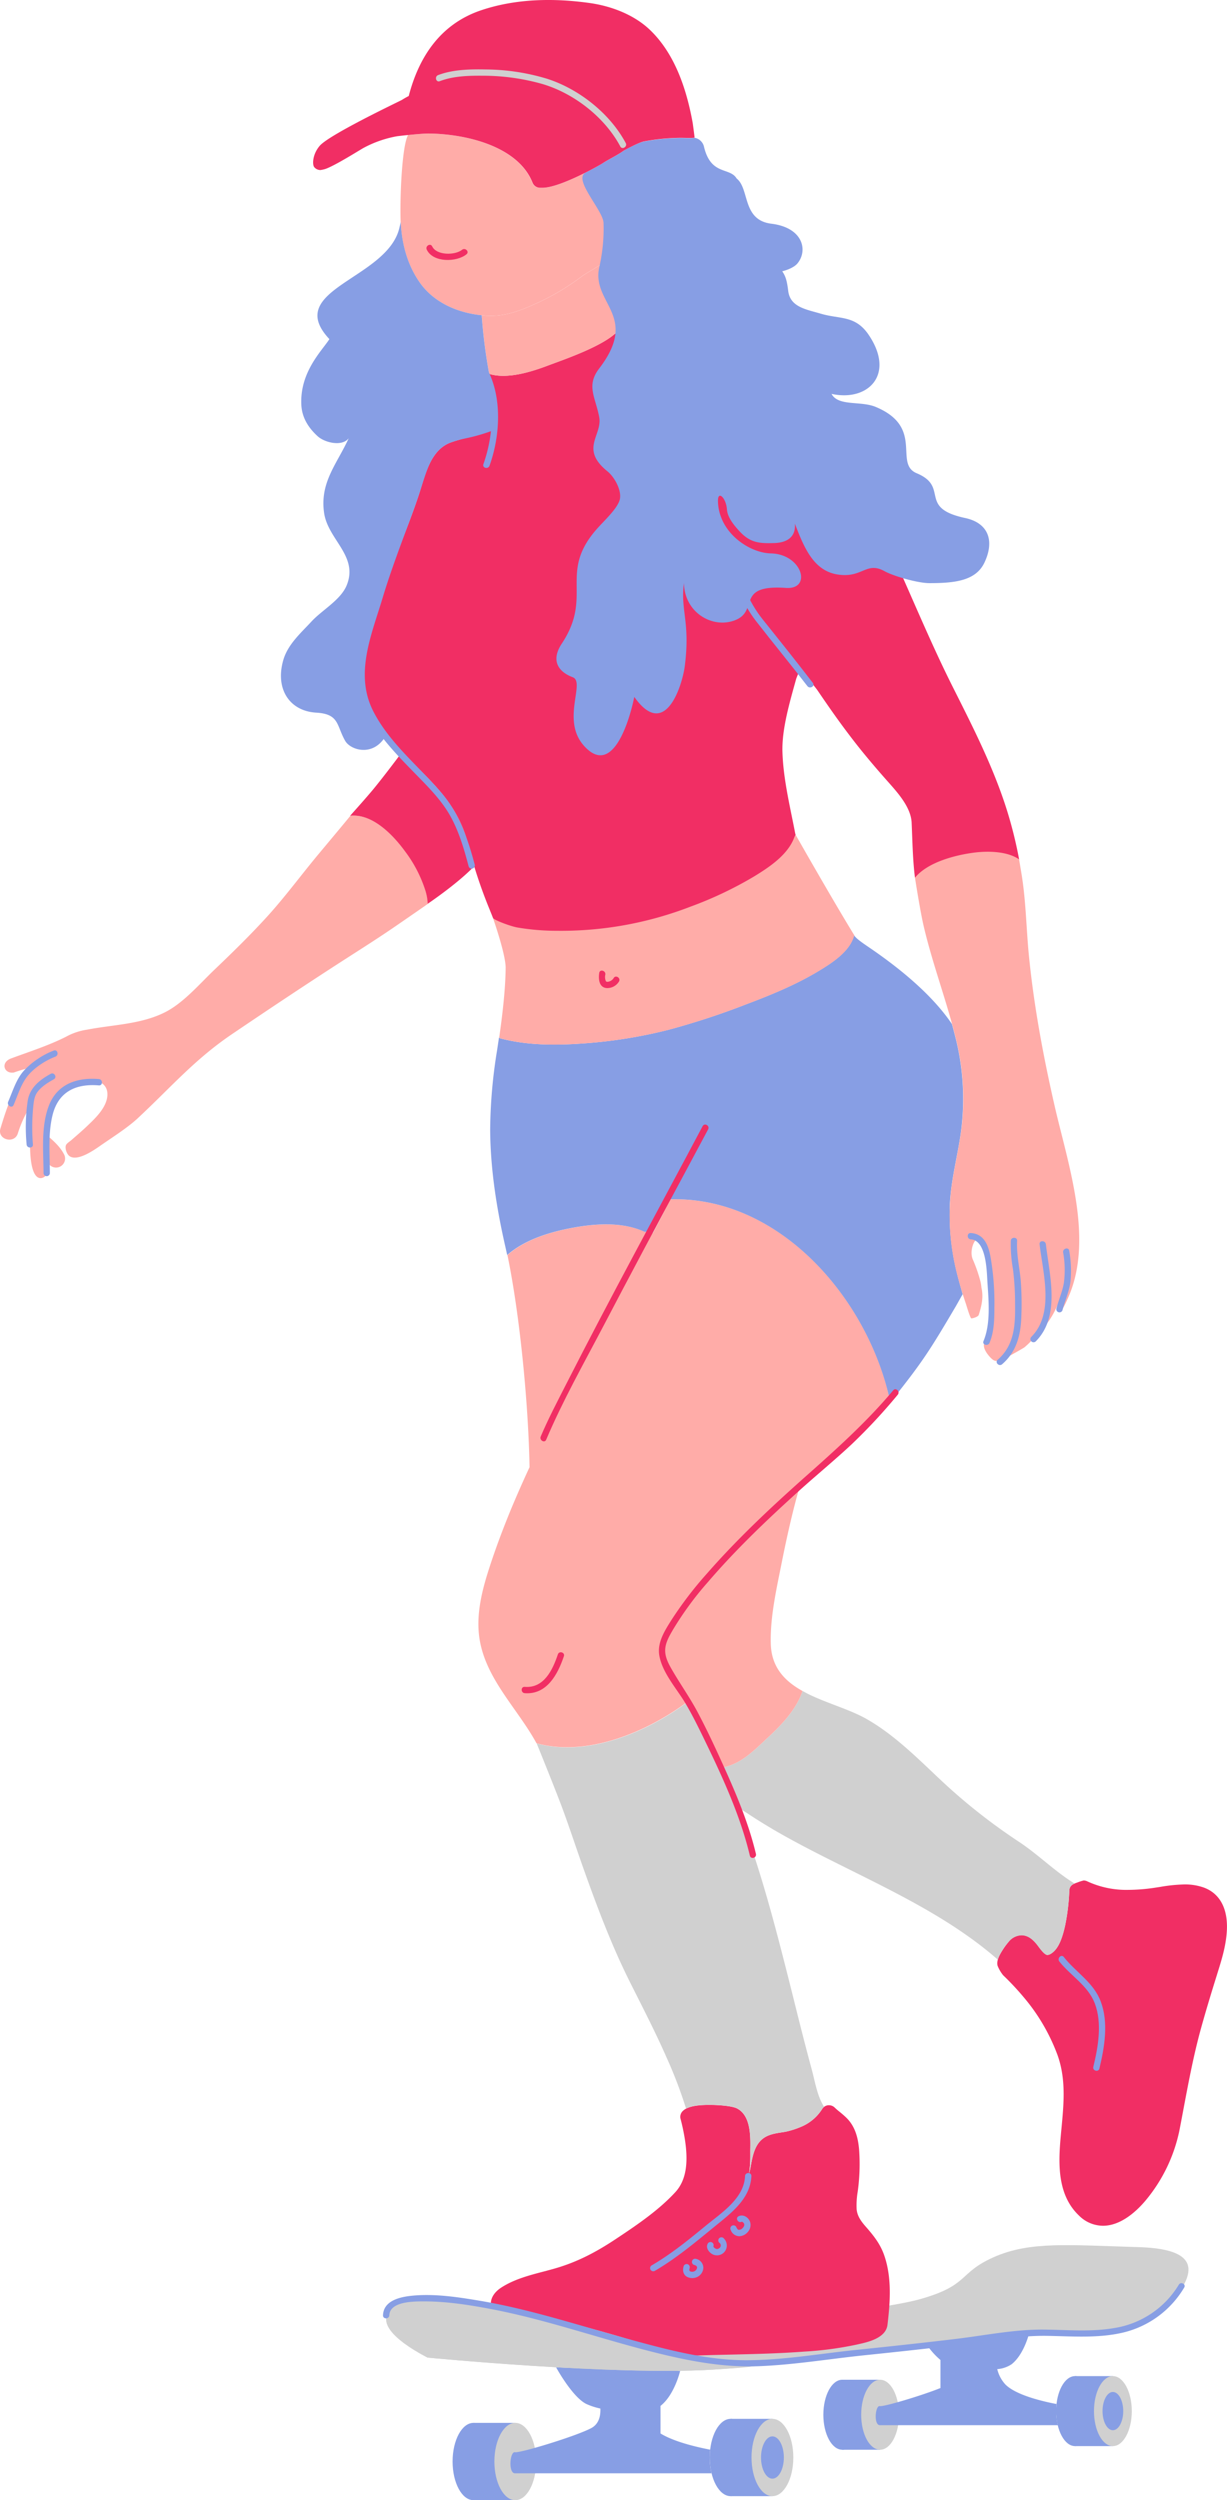 <svg xmlns="http://www.w3.org/2000/svg" width="530.1" height="1080" viewBox="0 0 530.1 1080"><g id="Layer_2" data-name="Layer 2"><g id="Skating01_294351306"><g id="Skating01_294351306-2" data-name="Skating01_294351306"><ellipse cx="363.88" cy="1043.09" rx="8.17" ry="15.12" fill="#879ee4"/><path d="M363.88 1027.97h16.35v30.24H363.88z" fill="#879ee4"/><ellipse cx="380.23" cy="1043.09" rx="8.17" ry="15.12" fill="#d0d0d0"/><ellipse cx="464.45" cy="1041.52" rx="8.17" ry="15.12" fill="#879ee4"/><path d="M464.45 1026.4h16.35v30.24H464.45z" fill="#879ee4"/><ellipse cx="480.8" cy="1041.52" rx="8.17" ry="15.12" fill="#d0d0d0"/><path d="M485.27 1041.52c0 4.56-2 8.26-4.47 8.26s-4.47-3.7-4.47-8.26 2-8.27 4.47-8.27S485.27 1037 485.27 1041.52z" fill="#879ee4"/><path d="M456.45 1038.46c-5.6-1.06-17.57-3.78-22.17-8.53a15 15 0 0 1-3.44-6.54 13 13 0 0 0 6.19-2.1c5.08-4 7.31-12.25 7.63-13.49-12.1 1-27.65 2.91-44.27 5.05a32.48 32.48.0 0 0 5.92 6.59v12.11c-8.41 3.37-24.5 8.14-26.19 7.81-2-.4-2.73 8.24.0 8.24H457a26.56 26.56.0 0 1-.69-6.08A27.55 27.55.0 0 1 456.45 1038.46z" fill="#879ee4"/><ellipse cx="204.56" cy="1063.3" rx="9.03" ry="16.7" fill="#879ee4"/><path d="M204.56 1046.6h18.06v33.4H204.56z" fill="#879ee4"/><ellipse cx="222.62" cy="1063.3" rx="9.03" ry="16.7" fill="#d0d0d0"/><ellipse cx="315.66" cy="1061.56" rx="9.03" ry="16.7" fill="#879ee4"/><path d="M315.66 1044.86h18.06v33.4H315.66z" fill="#879ee4"/><ellipse cx="333.71" cy="1061.56" rx="9.03" ry="16.7" fill="#d0d0d0"/><path d="M338.65 1061.56c0 5-2.21 9.14-4.94 9.14s-4.93-4.09-4.93-9.14 2.21-9.13 4.93-9.13S338.65 1056.52 338.65 1061.56z" fill="#879ee4"/><path d="M306.63 1061.56a31.06 31.06.0 0 1 .18-3.38c-5.18-1-15.31-3.25-21.45-7v-11.91c6.08-4.77 8.48-15.08 8.48-15.08l-53.58-1.56s6.93 12.74 13 15.78a28.92 28.92.0 0 0 6.12 2c.13 3-.53 6.64-3.95 8.46-6.5 3.47-30.74 10.84-32.94 10.41s-3 9.11.0 9.11H307.4A29.18 29.18.0 0 1 306.63 1061.56z" fill="#879ee4"/><path d="M184.72 1018.4s80.69 7.81 123.2 5.21 133.61-18.22 156.17-16.49 37.3-5.2 43.38-13.88 14.75-21.69-15.62-22.56S445 968.08 429.38 975s-10.41 12.15-32.1 18.22S281 1008 267.15 1008.86s-21.42-6-46.85-11.87c-24.51-5.66-42.91-5.13-50.32.0C157.83 1005.39 184.72 1018.4 184.72 1018.4z" fill="#d0d0d0"/><path d="M382 974.2c-1.74-5-4.69-8.63-8.08-12.49-2.09-2.4-3.55-4.56-3.82-7.32a34.83 34.83.0 0 1 .45-7.63c.2-1.45.39-3 .5-4.45a85.74 85.74.0 0 0 .09-13.93c-.38-4.13-1.33-9.39-5.29-13.39-1-1-1.95-1.79-2.91-2.59a30.06 30.06.0 0 1-2.33-2 3.48 3.48.0 0 0-2.45-1 2.55 2.55.0 0 0-.39.0 3.42 3.42.0 0 0-2.55 1.6 19.63 19.63.0 0 1-8.57 7.47 37.48 37.48.0 0 1-6.36 2.18c-.74.19-1.67.34-2.66.49-2.51.39-5.34.83-7.62 2.39-3.91 2.68-4.83 7.68-5.58 11.7a29 29 0 0 1-.84 3.73v.09a52.23 52.23.0 0 0 .55-8.23c0-.59.0-1.32.0-2.1.1-5.86.26-14.71-5.61-17.87-2.35-1.27-8.94-1.6-12.09-1.6-7.87.0-10.34 1.53-11.51 2.69a3.46 3.46.0 0 0-.91 3.35 89.18 89.18.0 0 1 1.85 8.75c1.69 10.74.38 18-4.12 22.92-7 7.57-15.69 13.59-25.54 20.12-9 6-16.68 9.8-24.78 12.32-2.06.65-4.23 1.21-6.52 1.82-6.32 1.65-12.85 3.37-18.37 6.95-2.8 1.83-4.39 4.2-4.47 6.7a6.79 6.79.0 0 0 3.07 5.75c5.33 4 12.23 6.53 18.32 8.78l1.11.42a137 137 0 0 0 39.67 8.1c2.37.13 4.84.2 7.55.2 4.66.0 9.35-.2 13.88-.4 2.31-.1 4.69-.2 7-.27 4.25-.14 8.57-.24 12.75-.33 10.51-.25 21.37-.5 32.09-1.31a148.79 148.79.0 0 0 22.52-3l.76-.17c4.24-.94 12.12-2.69 12.65-8.58C384.55 994.66 385.39 983.9 382 974.2z" fill="#f12e64"/><path d="M520.08 815.36a24.23 24.23.0 0 0-8.4-1.35 69.32 69.32.0 0 0-10.48 1.08l-2.83.43a78.26 78.26.0 0 1-10.84.84 40.16 40.16.0 0 1-17.86-3.71 3.48 3.48.0 0 0-1.51-.35 19.68 19.68.0 0 0-2.74.89c-2 .64-3.35 1.47-3.44 3.31a92.07 92.07.0 0 1-1.84 15.41c-1 4.37-2.52 9.67-5.87 11.85a3.55 3.55.0 0 1-1.7.68c-1.22.0-3-2.4-4.07-3.84-1.62-2.18-3.9-4.68-7.16-4.68a7.42 7.42.0 0 0-5.53 2.8 35 35 0 0 0-2.7 3.7c-1.91 3-2.53 4.92-2.14 6.68a15.87 15.87.0 0 0 2.41 4.14 119.13 119.13.0 0 1 8.86 9.46 83.37 83.37.0 0 1 14.56 24.81c3.8 10.43 2.82 20.92 1.78 32l-.08.82c-1.13 12-2.53 27 7.6 36.67a14.78 14.78.0 0 0 10.42 4.46c8.1.0 15.05-6.89 18.48-11a69.11 69.11.0 0 0 14.51-30c.62-3.19 1.23-6.41 1.81-9.53 2.14-11.35 4.34-23.09 7.47-34.46 2.34-8.47 4.92-16.86 6.91-23.23l.22-.73c1.7-5.42 3.46-11 4-16.95C530.92 825.25 527.42 818.06 520.08 815.36z" fill="#f12e64"/><path d="M252.44 808.19c5.84 16.36 12 32.65 19.81 48.2 5.34 10.67 10.83 21.24 15.63 32.17a193.33 193.33.0 0 1 8.52 22.3 16.53 16.53.0 0 1 6.57-1.52 47.45 47.45.0 0 1 7.35.0c3.1.19 6.64.62 8.23 1.48 5.87 3.16 5.71 12 5.61 17.87.0.78.0 1.51.0 2.1a52.23 52.23.0 0 1-.55 8.23v-.09a29 29 0 0 0 .84-3.73c.75-4 1.67-9 5.58-11.7 2.28-1.56 5.11-2 7.62-2.39 1-.15 1.92-.3 2.66-.49a37.48 37.48.0 0 0 6.36-2.18 19.63 19.63.0 0 0 8.57-7.47 3.68 3.68.0 0 1 .72-.8l.06-.09c-3-4.74-3.91-10.92-5.32-16.15-2.81-10.34-5.42-20.74-8-31.13-6.57-26.13-13.18-52.72-22.83-78v0c-2.38-6.23-4.94-12.37-7.73-18.41-2.56-6-14.44-34.72-14.86-31.36-17.41 13.09-43.35 24.14-65.42 18.06v0c1.09 2.68 7.68 18.95 10.83 27.31C246.09 789.52 249.12 798.91 252.44 808.19z" fill="#d0d0d0"/><path d="M464.08 813.51c-8.41-5.17-15.54-12.41-23.77-17.85a252.44 252.44.0 0 1-34-26.85C396.23 759.33 386 749 373.8 742.22c-7.13-3.93-16.61-6.5-24.64-10.47.0.0-2.45-1.32-2.46-1.3-2.52 7.76-8.86 14.47-14.92 20.08-5.62 5.21-11.18 11.1-18.89 12.82a3.68 3.68.0 0 1-2 .19c.31.75.46 1.11 1.17 2.79 1.75 4.12 3.65 8.18 5.33 12.34a18.54 18.54.0 0 0 5.21 4.43c3.85 2.6 7.79 5 11.81 7.39 31.61 18.39 68.78 31.57 96.66 56a15.56 15.56.0 0 1 2-4 15.4 15.4.0 0 1 2.15-3c.24-.31.44-.55.56-.68a7.42 7.42.0 0 1 5.53-2.8c3.26.0 5.54 2.5 7.16 4.68 1.06 1.44 2.85 3.84 4.07 3.84a3.55 3.55.0 0 0 1.7-.68c3.35-2.18 4.9-7.48 5.87-11.85A92.07 92.07.0 0 0 462 816.5a3.18 3.18.0 0 1 2.2-2.83C464.11 813.58 464.07 813.51 464.08 813.51z" fill="#d0d0d0"/><path d="M289.63 518.07c-2.43 4.77-4.92 9.56-7.52 14.48.0.0-3.58-.47-3.73-.54-9.72-4.35-21.38-3.46-31.57-1.52-9.53 1.82-20.08 5.1-27.58 11.65 5.44 26.31 9.08 64.77 9.55 91.63a1.35 1.35.0 0 1-.15.32q-4.17 9-8 18.19c-3.55 8.67-6.85 17.46-9.68 26.39-3.17 10-5.6 20.63-3.45 31.11 3.39 16.52 16.4 28.79 24.28 43.25v0 0c22.07 6.08 48-5 65.42-18.06.38-3 9.79 19.35 13.69 28.57a3.68 3.68.0 0 0 2-.19c7.71-1.72 13.27-7.61 18.89-12.82 6.06-5.61 12.4-12.32 14.92-20.08-7.63-4.25-13.43-10.17-13.7-20.43-.32-12 2.72-24.71 5-36.38 2-9.92 4.74-22.24 7.64-31.94 1.29-1.13 2.61-2.25 3.7-3.27 10.94-10.23 23.84-23.53 35.23-33.26C375.3 561.45 337.26 516.72 289.63 518.07z" fill="#ffaca8"/><path d="M413.59 550.61a104 104 0 0 1-3.3-26.8c0-.61.0-1.24.0-1.89a1.77 1.77.0 0 1 0-.23v-.13c.09-2.16.24-4.33.49-6.49.78-7 2.31-13.83 3.53-20.74.0-.2.07-.39.1-.59.39-2.27.75-4.53 1-6.82a107.86 107.86.0 0 0-2.82-39.55q-.63-2.49-1.32-5c-5.64-8.37-15.53-18.95-33.16-31.3-4-2.82-8-5.24-9.14-7.09-1.73 6.94-9.43 11.88-15.06 15.3-9.88 6-20.72 10.45-31.51 14.52a328.62 328.62.0 0 1-33.5 11 208.2 208.2.0 0 1-37.31 5.95c-11.71.82-23.85.82-35.29-2.17a1.54 1.54.0 0 1-.72-.41l-.81 5.43a220.3 220.3.0 0 0-3 34.49c.11 16.95 2.76 33.75 6.51 50.25.29 1.26.56 2.52.84 3.79 7.5-6.55 18.05-9.83 27.58-11.65 10.19-1.94 21.85-2.83 31.57 1.52.15.07 3.73.54 3.73.54 2.6-4.92 5.09-9.71 7.52-14.48 47.63-1.35 85.67 43.38 95 87.1a14.24 14.24.0 0 0 1.85-1.61c12.56-15.68 16.25-21.77 26.61-39.34.15-.25 1.58-2.82 2.92-5.14C415.11 556.28 414.3 553.46 413.59 550.61z" fill="#879ee4"/><path d="M215.67 448.18a1.54 1.54.0 0 0 .72.41c11.44 3 23.58 3 35.29 2.17A208.2 208.2.0 0 0 289 444.81a328.62 328.62.0 0 0 33.5-11c10.79-4.07 21.63-8.52 31.51-14.52 5.63-3.42 13.33-8.36 15.06-15.3-7.17-11.68-18.52-31.4-25.29-43.31-3.78 7.88-13.28 8.83-20.52 13.16-17.41 10.42-35.14 16.47-55.24 19.6-12 1.86-24.06 4.06-36.15 3.18-5.06-.37-13.63 2.27-18.89-.07 1.69 4.88 5.3 16 5.48 21.18C218.42 427.12 217 438.94 215.67 448.18z" fill="#ffaca8"/><path d="M417.31 365.83c-7.13 1.23-19.24 5.33-22 13.37.8 5.18 2.52 15.6 3.74 20.83 3.73 16 9.59 31.4 13.6 47.34a107.86 107.86.0 0 1 2.82 39.55c-1.16 9.45-3.6 18.69-4.66 28.15a99.51 99.51.0 0 0 2.75 35.54c1.08 4.32 2.37 8.58 3.8 12.78.23.68 1.81 6.16 2.32 6.12.8-.06 2.9-.68 3.17-1.53 1.15-3.7 2.15-7.47 1.16-11.74a18.47 18.47.0 0 0-.44-2.73 63.65 63.65.0 0 0-3.33-9.56c-1.54-3.74.78-9.44 2.82-9 7 1.44 4.89 22.28 4.87 22.32.19 3.12.27 18-2.48 22.43-1.22 2 .65 4.76 2.24 6.49 1.19 1.3 2 1.77 3 1.69.0.0.0-.08.07-.08a8 8 0 0 0 2.22-.37c1.87-1 7.83-4.27 9.61-5.42a35.94 35.94.0 0 0 7.3-8.39 7.47 7.47.0 0 1 2.26-1.67 35.73 35.73.0 0 0 4.95-8.82c.19-.52.09-1 0 0-.25 2.66-.05 7.39 4-1.76 11.87-25.33.35-58.25-5.45-83.57-5-21.91-9.14-44.07-11.27-66.46-1-11-1.2-22.07-2.92-33-.45-2.8-1.17-7-1.18-7.07C438.15 363 423.91 364.69 417.31 365.83z" fill="#ffaca8"/><path d="M184.84 390.41a21.48 21.48.0 0 0-1-5.74 56.77 56.77.0 0 0-8.72-16.83c-5.25-7.21-14.13-16.45-23.73-15.45-4.61 5.6-9.27 11.15-13.91 16.72-7.35 8.83-14.24 18.21-21.93 26.68-7.37 8.11-15.19 15.73-23.05 23.24-6.59 6.3-13.41 14.38-21.44 18.35-10.39 5.14-22.31 5.24-33.37 7.39a27 27 0 0 0-9.19 3.08c-7.39 3.75-16 6.5-23.74 9.37C.05 459 1.78 464 6 463.29a71.08 71.08.0 0 1 8.28-2.4C6.52 466.71 2.85 478.77.19 487.48c-1.47 4.82 6.06 6.88 7.53 2.08a51.13 51.13.0 0 1 3.76-8.95c.49 5.28 1.37 11.5 1.54 16.21.57 15.78 6.1 11.87 6.57 11.15.78-1.19 1-3.56.95-6.07.1.18.21.34.31.52a3.9 3.9.0 0 0 6.74-3.94c-1.78-3.36-4.71-5.88-7.55-8.31-.09-.08-.19-.14-.28-.21-.07-4 .24-8.52 1.86-11.78 3.05-6.13 9.06-9.72 15-11.28 4-1 9.48.34 9.77 5.34.33 5.71-5.29 10.87-8.76 14.19-2.22 2.12-4.55 4.09-6.85 6.11-.62.54-1.89 1.29-2.26 2.09-.59 1.29.29 3.93 1.54 4.8 3.45 2.4 10.66-2.7 13.21-4.47 4.9-3.42 11.76-7.74 16.19-11.86 14.44-13.45 24.59-25.44 40.85-36.44S132.55 425 149 414.41c7.79-5 15.08-9.62 22.72-14.89 3.43-2.36 12.11-8.34 15.5-10.75h0C186.37 389.36 185.58 389.91 184.84 390.41z" fill="#ffaca8"/><path d="M435.21 350.59c-5.81-18.73-14.68-36.14-23.46-53.6-10.2-20.28-18.69-41.35-28.21-62-9-19.51-18.41-38.62-33.85-53.88-7.35-8.95-60.57-4.9-72.42-15-1.89-1.61-9.22-21.88-9.4-24.29-4.89 7-24.22 13.45-31.19 16.09-6.61 2.5-17.47 6.08-25.32 3.58a33.62 33.62.0 0 1 1.1 23.76c-5.38 2.81-12 3.84-17.59 5.82-9.21 3.26-11.3 14.78-14.07 23.08-7 21-17 41.1-22.37 62.63-2.24 9-3.21 18.32-.06 27.18 3.26 9.2 10.24 16.4 17.15 23 11.67 11.17 22.68 21.27 26.66 37.58a207.66 207.66.0 0 0 9.33 28.29c.48 1.22 1 2.44 1.46 3.67.29.86 7.27 3.54 10.52 4.14a101.39 101.39.0 0 0 17 1.43 155 155 0 0 0 57.72-10.39 163.58 163.58.0 0 0 27.66-13.13c6.27-3.84 13.84-8.84 16.92-15.91.07-.16.74-1.71.93-2 0-.09-.16-.59-.17-.65-2.21-11.59-5.15-23.33-5.51-35.18-.3-9.86 3.12-21.41 5.94-31.59a41.51 41.51.0 0 1 1.76-4.08c1.85 2.46 6 6.95 7.54 9.21 5.64 8.29 9.91 14.34 15.23 21.24 4.71 6.12 10.22 12.6 15.42 18.43 4 4.53 9.62 10.77 9.92 17.32.36 8.08.46 16 1.44 23.81 5.63-6.9 17.88-9.84 25.43-10.83 6-.78 14.38-.68 19.57 2.9A184.2 184.2.0 0 0 435.21 350.59z" fill="#f12e64"/><path d="M202.18 364.6c-4-16.31-15-26.41-26.66-37.58l-2-1.91c-3.5 4.7-9.06 12-12.63 16.28-3.12 3.7-6.41 7.39-9.63 11 9.62-1.05 18.53 8.23 23.79 15.45a56.77 56.77.0 0 1 8.72 16.83 21.48 21.48.0 0 1 1 5.74c5.69-3.86 14.79-10.64 20-16.13Q203.39 369.53 202.18 364.6z" fill="#f12e64"/><path d="M265.93 109c-2.43 3.71-11.61 8.14-14.87 10.62a103.34 103.34.0 0 1-19.67 11.59c-6.13 2.79-13.15 5.56-20.43 5.2-1 0-1.91-.13-2.84-.23h0a230.49 230.49.0 0 0 3.25 25.33c7.85 2.5 18.71-1.08 25.32-3.58 5.95-2.25 20.91-7.31 28.19-13.08l3-3-2.24-18.15z" fill="#ffaca8"/><path d="M261 70.15c-.3.18-.6.36-.9.56-1.44.92-18.2 10.43-25.73 10.43q-.62.0-1.23.0A3.49 3.49.0 0 1 230 78.92c-6.09-15.41-27.88-21-44.68-21.25-1.83.0-5.76.31-9 .64-2.37 4-3.48 22.79-3.29 35.44.15 9.61 2.29 19.77 8.31 28.31 6.16 8.73 16.9 13.72 29.58 14.35 7.28.36 14.3-2.41 20.43-5.2a103.34 103.34.0 0 0 19.67-11.59c3.26-2.48 12.44-6.91 14.87-10.62 3.56-5.45 4.84-18.67 3.17-27.86C268.27 76.59 265.51 71.71 261 70.15z" fill="#ffaca8"/><path d="M208.11 136.19h0c-11.43-1.19-21.05-6.05-26.74-14.12-5.3-7.53-7.6-16.32-8.17-24.87l-.08-1.41c-.09.62-.49 2.33-.64 2.93-5.55 22-50.29 26.36-30.17 47.77-3.19 5-12.83 14.16-12.12 28.42.26 5.3 2.86 9.74 7.1 13.58 3 2.7 10.46 4.57 13.37.81-5 11-12.55 19-10.64 32.25 1.68 11.63 15 18.64 9.73 31.36-2.62 6.3-10.64 10.63-15.2 15.58s-10.21 9.83-12.17 16.68c-3.6 12.58 2.83 22 14.21 22.67 10.08.57 8.7 5.46 12.54 12.19 2.28 4 12.14 7.13 17.55-2.2A44.86 44.86.0 0 1 158.37 304c-3.15-8.86-2.18-18.22.06-27.18 5.39-21.53 15.34-41.64 22.37-62.63 2.77-8.3 4.86-19.82 14.07-23.08 5.59-2 12.21-3 17.59-5.82a33.62 33.62.0 0 0-1.1-23.76A230.49 230.49.0 0 1 208.11 136.19z" fill="#879ee4"/><path d="M287 79.89c-1.68-6.92-11.91-9.24-12.11-2.58l.76 15.09C283 97.37 288.51 86.14 287 79.89z" fill="#ffaca8"/><path d="M417 223.77c-20.67-4.41-6.65-13.36-20.95-19.34-10.07-4.21 3.45-19.78-17.68-28.64-6.55-2.75-16.22-.16-19.12-5.65 15.53 3.46 27.7-8.12 16.11-25.4-5.83-8.69-12.4-6.75-20.83-9.26-6.27-1.86-13.16-2.81-14-9.83-.54-4.36-1.08-6.27-2.58-8.46 3-.76 5.37-2 6.5-3.31 4.72-5.58 2.58-15.55-11.19-17.24-12.71-1.56-9.36-15.08-15-19.52h0c-3-5-11-1.2-14.06-13.5A5.07 5.07.0 0 0 3e2 59.51c-.71.28-4.32.1-6 .1a88.66 88.66.0 0 0-15.93 1.56c-2.36.42-8.59 3.86-8.73 4-3.18 2.25-6.08 3.48-9.34 5.58-.56.36-3.42 2-7.15 3.89h0c-5.2 3.08 7.67 16.18 7.89 21.61a74.39 74.39.0 0 1-1.88 19.35c-3.28 15.62 17.5 20.73.0 43.58-5.67 7.41-1.67 12.21.0 20.91 1.54 7.95-8.55 13.7 3.57 23.51 3.23 2.61 6.38 8.63 5.28 12.39-1 3.46-5.69 8-8.75 11.29-18.57 19.87-2.24 29.59-16.24 50.72-5.42 8.2-.35 12.67 4.69 14.53 5.65 2.1-5.05 18.39 4.79 29.52 12.69 14.36 20-11.93 21.83-21 13.44 19 20.8-5.25 21.83-13.4 2.43-19.25-2-23.94-.36-35.83.1 12.1 11.15 19.19 20.6 16.58 13-3.6.44-16.05 23.45-14.44 11.42.8 7.05-14.62-6.53-14.91-9.33-.2-22.56-9-22.84-22.56-.11-4.85 3.54-1.45 3.88 3.6.24 3.49 3.2 7 5.51 9.49 4.67 5 8.61 5.2 15.06 5 4.27-.13 9.35-1.84 8.77-8.4 4.07 10.67 8.22 20.44 18.56 22 10.69 1.63 12.25-5.82 20.19-1.44 3.89 2.15 14.35 5.16 19.41 5.16 11.28.0 20.22-1.1 23.86-9.11C429.82 233.23 426.73 225.86 417 223.77z" fill="#879ee4"/><path d="M299.28 53.19c-2.64-14.67-7.71-30-18.54-40.33-6.82-6.5-16.59-10.24-26-11.56C239.28-.87 223-.63 208 4.39c-18 6-27.15 20.62-31.41 37.08-1 .52-2 1.07-2.9 1.66-.69.43-31.48 15-35.61 19.91-3.12 3.69-3.18 8.09-2.34 9.13a3.44 3.44.0 0 0 2.69 1.29 14.65 14.65.0 0 0 2.05-.44c4.21-1.41 15-8.27 16.72-9.2a48.77 48.77.0 0 1 14.14-4.93c.6-.12 10.75-1.27 14.06-1.22 16.8.25 38.59 5.84 44.68 21.25a3.49 3.49.0 0 0 3.05 2.19q.61.0 1.23.0c7.53.0 24.29-9.51 25.73-10.43 3.26-2.1 6.16-3.33 9.34-5.58.14-.1 6.37-3.54 8.73-4a88.66 88.66.0 0 1 15.93-1.56c1.64.0 5.25.18 6-.1C299.83 57.2 299.59 55.48 299.28 53.19z" fill="#f12e64"/><path d="M324.62 940c.07-1.76-2.66-1.76-2.74.0-.42 9.72-10.3 15.93-17.09 21.53-7.45 6.14-15 12.25-23.37 17.12A1.37 1.37.0 0 0 282.8 981c9.24-5.37 17.45-12.25 25.69-19C315.58 956.21 324.18 950 324.62 940z" fill="#879ee4"/><path d="M300.55 975.73a1.37 1.37.0 0 0-.73 2.63c.68.18 1.38.48 1.33 1.25a2 2 0 0 1-1.16 1.51 2.31 2.31.0 0 1-1.75.06c-.55-.24-.48-.76-.28-1.46a1.36 1.36.0 0 0-2.63-.72c-.5 1.7-.19 3.58 1.47 4.51a5 5 0 0 0 4.57.0 4.63 4.63.0 0 0 2.5-3.87A4 4 0 0 0 300.55 975.73z" fill="#879ee4"/><path d="M312.65 966.83a1.4 1.4.0 0 0-1.93.0 1.36 1.36.0 0 0 0 1.93 1.4 1.4.0 0 1-.05 2.42 1.46 1.46.0 0 1-1.08.31c-.51-.09-1.55-.76-1.34-1.29a1.36 1.36.0 0 0-.95-1.68 1.39 1.39.0 0 0-1.68 1c-.7 1.71.84 3.57 2.29 4.3a4.25 4.25.0 0 0 4.74-6.94z" fill="#879ee4"/><path d="M319.09 957.36c-1.57.79-.19 3.14 1.38 2.36.17-.09.72.44.83.56a1.28 1.28.0 0 1 .12 1.33 2.35 2.35.0 0 1-.6.86 2.12 2.12.0 0 1-1.5.73h-.11-.17c-.05.0-.28-.15-.33-.19a3.57 3.57.0 0 1-.64-1.06 1.36 1.36.0 0 0-1.87-.49 1.39 1.39.0 0 0-.49 1.87 4 4 0 0 0 3.74 2.65 5.08 5.08.0 0 0 3.76-2 4.42 4.42.0 0 0 .86-4.14C323.38 957.77 321.06 956.37 319.09 957.36z" fill="#879ee4"/><path d="M475.59 864.69c-3-8.25-10.76-12.7-16-19.33-1.09-1.37-3 .57-1.93 1.94 4.92 6.19 12.42 10.46 15.33 18.12 3.25 8.55 1.45 18.79-.65 27.4-.41 1.7 2.22 2.43 2.64.72C477.17 884.42 479 873.75 475.59 864.69z" fill="#879ee4"/><path d="M385.91 600.56c-11.81 14.08-25.21 26-38.89 38.14-14.48 12.91-28.69 26.27-41.47 40.88a162.44 162.44.0 0 0-15.41 20.12c-2.86 4.55-6.26 9.73-5.31 15.36 1.27 7.49 7.45 14.28 11.23 20.6 2.78 4.66 5.2 9.54 7.58 14.41 8 16.44 16.06 33.65 20.32 51.51.4 1.71 3 1 2.63-.73-3.56-15-10-29.35-16.39-43.27-2.82-6.12-5.73-12.2-8.9-18.15s-7.24-11.73-10.72-17.69c-1.5-2.58-3.1-5.39-3.2-8.45-.12-3.48 1.82-6.65 3.51-9.55a139.33 139.33.0 0 1 14.9-20.28c12.06-14.07 25.53-26.92 39.27-39.33 7.55-6.83 15.45-13.29 22.88-20.24a244.09 244.09.0 0 0 19.9-21.4C389 601.15 387 599.21 385.91 600.56z" fill="#f12e64"/><path d="M241 714.67c-2.25 6.71-6 14.66-14.3 14-1.76-.14-1.75 2.6.0 2.73 9.59.72 14.3-8.18 16.93-16C244.15 713.73 241.51 713 241 714.67z" fill="#f12e64"/><path d="M265.1 422.54a3.54 3.54.0 0 1-2.43 1.55c-.45.05-.78.0-.93-.29a4.46 4.46.0 0 1-.22-2.8c.26-1.73-2.37-2.47-2.63-.73-.4 2.65-.12 6.35 3.31 6.55a5.94 5.94.0 0 0 5.26-2.9C268.24 422.36 265.89 421 265.1 422.54z" fill="#f12e64"/><path d="M439.43 536c.1-1.76-2.64-1.75-2.74.0a61.29 61.29.0 0 0 .93 12.17 118.61 118.61.0 0 1 .92 15.31c.13 9-.34 17.66-7.52 23.9-1.33 1.15.61 3.08 1.93 1.93 6.41-5.56 8.11-12.92 8.32-21.18a130 130 0 0 0-.33-15.54C440.39 547.06 439.11 541.63 439.43 536z" fill="#879ee4"/><path d="M449.13 537.47c1.45 12.48 6.52 30-3.65 40.1a1.37 1.37.0 0 0 1.93 1.93c10.91-10.86 6-28.6 4.45-42C451.66 535.74 448.93 535.72 449.13 537.47z" fill="#879ee4"/><path d="M461.94 540.29c-.26-1.74-2.9-1-2.64.72a42.8 42.8.0 0 1 .32 13.17c-.63 3.77-2.25 7.29-3.21 11a1.36 1.36.0 0 0 2.63.72c1.07-4.09 2.9-8 3.43-12.22A49.52 49.52.0 0 0 461.94 540.29z" fill="#879ee4"/><path d="M419.41 532.63c-1.76-.1-1.75 2.63.0 2.73 6.83.41 6.89 14 7.2 18.74.53 8 1.43 17.67-1.72 25.23-.68 1.62 2 2.33 2.63.72 2-4.83 2.07-10.08 2.09-15.24a115.87 115.87.0 0 0-1-17.47C427.77 541.39 426.91 533.07 419.41 532.63z" fill="#879ee4"/><path d="M42.73 466.12c-9.54-.81-18.17 2.21-21.7 11.7-3.39 9.11-2.25 19.48-2.22 29a1.37 1.37.0 0 0 2.73.0c0-8.32-.85-17 1.18-25.18 2.51-10.07 10.08-13.62 20-12.78C44.48 469 44.47 466.26 42.73 466.12z" fill="#879ee4"/><path d="M23.23 453.8a35.4 35.4.0 0 0-12.71 8.48c-3.49 3.73-5 9.06-7 13.66-.68 1.6 1.67 3 2.36 1.38 1.75-4.07 3.09-8.69 5.82-12.23 2.86-3.72 7.88-7 12.23-8.65C25.58 455.82 24.88 453.17 23.23 453.8z" fill="#879ee4"/><path d="M21.89 463.86C17.14 466.48 13 469.78 12 475.3a78.58 78.58.0 0 0-.5 19.08c.13 1.74 2.87 1.76 2.73.0a90.35 90.35.0 0 1 .08-15.69c.23-2.32.4-4.93 1.8-6.88 1.72-2.4 4.61-4.19 7.15-5.59C24.81 465.37 23.43 463 21.89 463.86z" fill="#879ee4"/><path d="M351.18 295c-7.11-9.24-14.35-18.31-21.64-27.39-12.74-15.88-13-37-22.75-54.45-.86-1.54-3.22-.16-2.36 1.38 9.62 17.21 9.89 37.93 22.2 53.76 7.32 9.41 14.91 18.62 22.19 28.08C349.88 297.76 352.25 296.4 351.18 295z" fill="#879ee4"/><path d="M210.78 160c-.81-1.56-3.17-.18-2.36 1.38 3.33 6.5 4.4 14.28 4 22h-.16c-6.34 2.42-13.35 2.79-19.58 5.31-5.15 2.09-7.83 7.5-9.93 12.33-2.73 6.31-4.67 13-7 19.41-3.14 8.56-6.38 17.09-9.31 25.72s-5.44 17.52-8.1 26.3c-2.23 7.35-4.27 15-3.51 22.73 1.52 15.61 13.62 27.8 24 38.45 5.34 5.48 11 11 15 17.63 4.22 7.05 6.56 15.11 8.64 23a1.37 1.37.0 0 0 2.64-.73c-3-11.19-6.62-21.83-14.15-30.78C181 331 168.49 321.25 161.34 307.38c-8.33-16.17-.81-33.17 4-49.22 4.7-15.65 11-30.73 16.19-46.19 2.14-6.34 4.48-16.26 10.58-20.05 2.4-1.5 5.48-1.82 8.19-2.38a81.2 81.2.0 0 0 11.8-3.28 62.57 62.57.0 0 1-3.25 14.22c-.6 1.66 2 2.37 2.63.73C216 188.63 217.05 172.2 210.78 160z" fill="#879ee4"/><path d="M199.62 107.91c-3 2.41-11 2.5-12.89-1.46-.75-1.59-3.11-.2-2.36 1.38 2.69 5.71 13 5.46 17.18 2C202.91 108.73 201 106.81 199.62 107.91z" fill="#f12e64"/><path d="M270.3 61.72C263.41 48.88 250 38.37 236.28 34a93.42 93.42.0 0 0-26.36-4c-6.76-.14-14.25.0-20.64 2.44-1.63.63-.92 3.27.72 2.63 5.81-2.24 12.47-2.41 18.61-2.36a94.41 94.41.0 0 1 25.62 3.55c13.65 4 26.91 14.28 33.7 26.89a1.2 1.2.0 0 0 1.89.51A1.4 1.4.0 0 0 270.3 61.72z" fill="#d0d0d0"/><path d="M303.56 486.46c-19.73 37.15-39.93 74.05-59 111.54-3.78 7.42-7.69 14.85-10.95 22.53-.67 1.6 1.68 3 2.36 1.37 7.12-16.78 16.21-32.87 24.67-49q16.75-31.95 33.86-63.7 5.73-10.69 11.44-21.37C306.75 486.28 304.39 484.9 303.56 486.46z" fill="#f12e64"/><path d="M184.72 1018.4s80.69 7.81 123.2 5.21-4.07-1.5-18.73-7.26c-12.95-5.08-43.46-13.49-68.89-19.36-24.51-5.66-43-6.52-50.38-1.39C157.77 1004 184.72 1018.4 184.72 1018.4z" fill="#d0d0d0"/><path d="M509.3 986.89a39.77 39.77.0 0 1-27.92 18.75c-10 1.74-20.15.77-30.21.67-12.72-.14-25.43 2.48-38 4-14.39 1.73-28.81 3.28-43.23 4.77-15.57 1.61-31.11 4.36-46.81 4.46-16.6.11-32.72-4-48.65-8.33C252 1005.17 230 997.64 207 993.8c-9.44-1.58-19.34-3.07-28.92-2.13-5.19.52-12.37 2.05-12.61 8.46-.07 1.76 2.66 1.76 2.73.0.24-6.34 11.63-6 15.84-6 9.39.07 18.78 1.54 28 3.29 23.71 4.5 46.51 12.62 69.88 18.52 15.24 3.85 30.25 6.8 46 6.18 15.24-.61 30.39-3.14 45.54-4.72 14.27-1.48 28.53-3 42.77-4.77 12.07-1.47 24.14-3.83 36.33-3.61 10.68.19 21.51 1.06 32-1.28a42 42 0 0 0 27-19.51C512.58 986.77 510.22 985.4 509.3 986.89z" fill="#879ee4"/></g></g></g></svg>